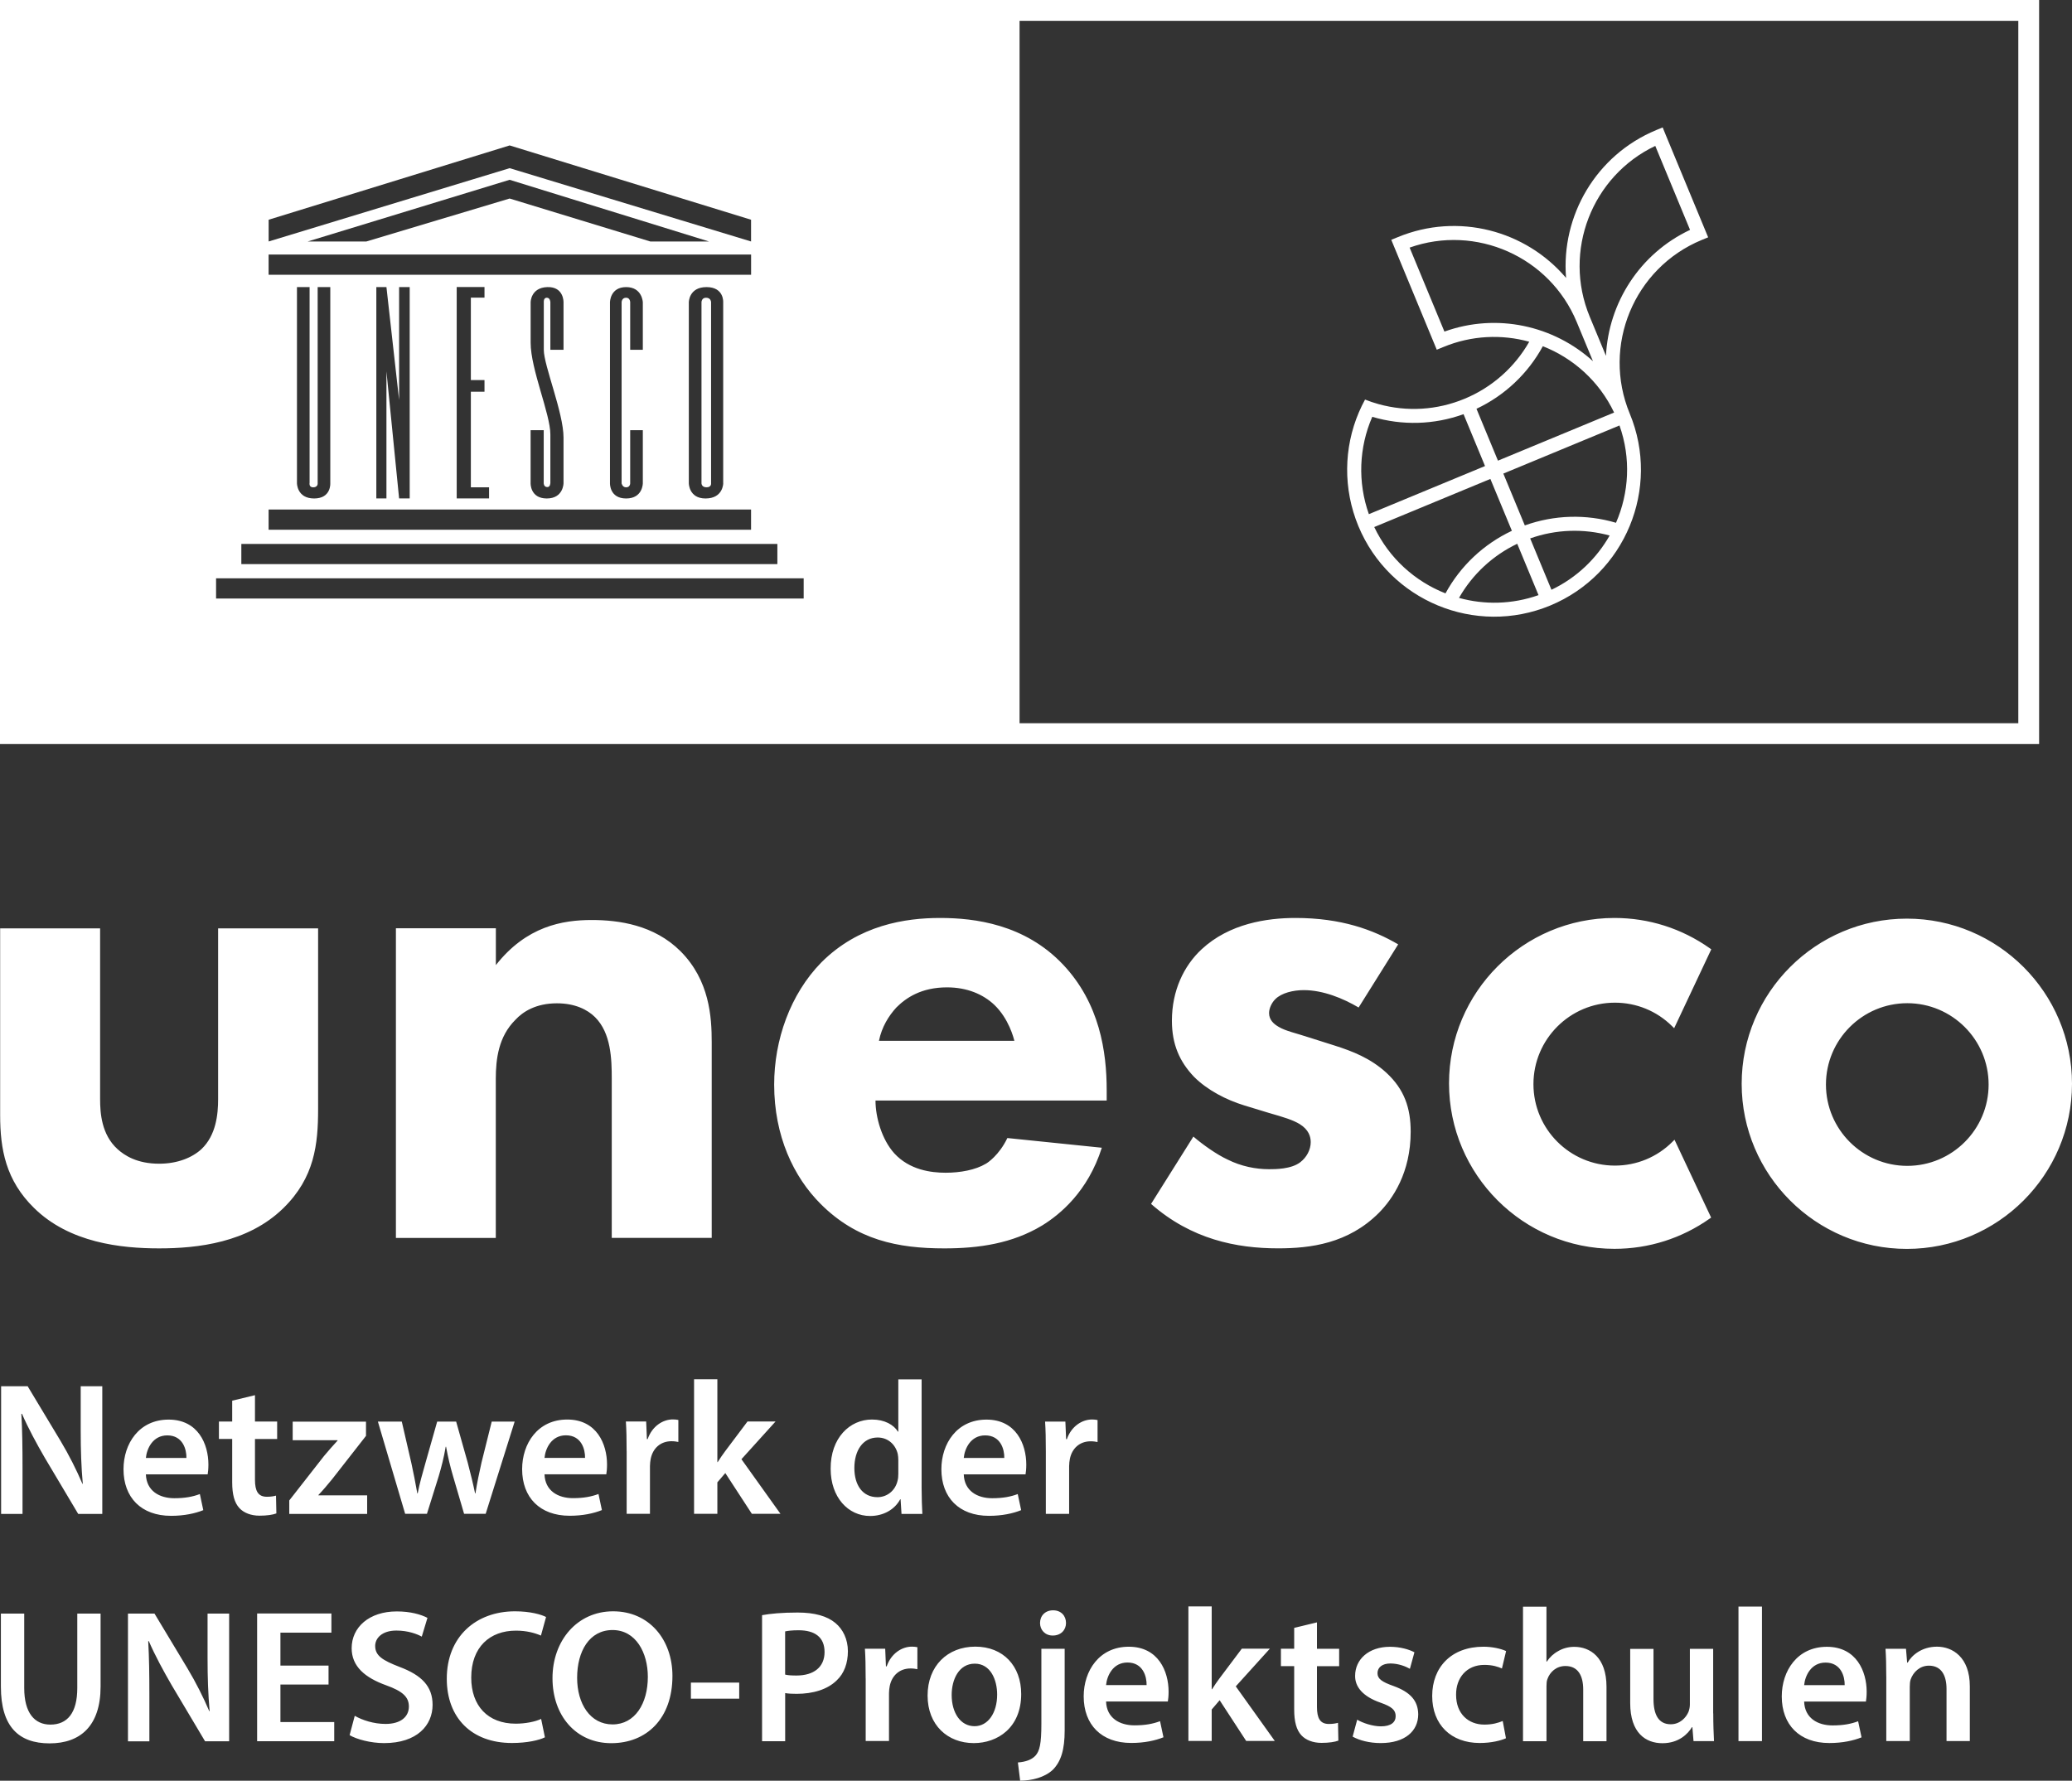 <?xml version="1.0" encoding="UTF-8"?>
<svg id="Ebene_1" data-name="Ebene 1" xmlns="http://www.w3.org/2000/svg" viewBox="0 0 557.63 479.27">
  <rect x="0" y="0" width="557.63" height="479.27" fill="#333333" stroke="none"/>
  <defs>
    <style>
      .cls-1 {
        fill: #fff;
      }
    </style>
  </defs>
  <g>
    <g>
      <g>
        <path class="cls-1" d="m191.37,81.35s0-1.22-1.36-1.22c-1.22,0-1.22,1.22-1.22,1.22v48.72s0,1.08,1.36,1.08,1.22-1.08,1.22-1.08v-48.72Z"/>
        <path class="cls-1" d="m0,0v200.25h548.78V0H0Zm72.3,59.14l64.86-20,64.97,20v5.85l-64.97-19.73-64.86,19.73v-5.85Zm118.53,5.86h-15.79l-37.89-11.57-38.58,11.57h-15.79l54.37-16.61,53.68,16.61Zm-118.54,3.51h129.85v5.44H72.29v-5.44Zm122.35,61.56s0,4.09-4.77,4.09c-4.49,0-4.49-4.09-4.49-4.09v-48.72s0-4.08,4.76-4.08,4.49,4.08,4.49,4.08v48.72h.01Zm-26.13-49.94c-1.22,0-1.22,1.23-1.22,1.23v48.72s.2,1.08,1.22,1.08c1.09,0,1.09-1.08,1.09-1.08v-14.3h3.4v14.3s0,4.08-4.49,4.08-4.35-4.08-4.35-4.08v-48.72s0-4.09,4.35-4.09,4.49,4.09,4.49,4.09v12.79h-3.4v-12.79s0-1.23-1.09-1.23Zm-21.35,0c-.94,0-.81,1.22-.81,1.22v12.81c0,4.2,5.31,16.93,5.31,23.6v12.31s-.03,4.09-4.51,4.09-4.35-4.09-4.35-4.09v-14.29h3.53v14.29s0,.95.89,1.02c.88.07.88-1.02.88-1.02h.02v-13.13c0-5.52-5.31-17.56-5.31-24.7v-10.89s0-3.94,4.49-4.08c4.49-.14,4.36,4.08,4.36,4.08v12.79h-3.54v-12.79s-.02-1.22-.96-1.22Zm-16.77,22.17v3.13h-3.67v25.72h4.9v3h-8.71v-56.9h7.48v2.86h-3.67v22.19h3.67Zm-20.13-25.04v56.89h-2.85l-3.41-34.2v34.2h-2.72v-56.89h2.72l3.41,30.41v-30.41h2.85Zm-25.99,53.9c1.22,0,1.22-.95,1.22-.95v-52.94h3.4v52.8s.27,4.09-4.35,4.09-4.62-4.09-4.62-4.09h0v-52.8h3.4v52.66s-.26,1.23.96,1.23Zm-11.98,5.98h129.84v5.44H72.29v-5.44Zm-7.34,9.25h144.26v5.44H64.95v-5.44Zm151.34,14.7H58.15v-5.44h158.14v5.44Zm326.89,33.56h-268.79V5.6h268.79v189.05Z"/>
      </g>
      <path class="cls-1" d="m445.74,35.01c-16.26,6.73-25.64,23.13-24.27,39.79-10.81-12.76-29.04-17.7-45.3-10.97l-1.74.71.72,1.75,10.8,26.09.72,1.74,1.74-.71c7.63-3.17,15.75-3.48,23.15-1.44-3.92,6.89-10.02,12.29-17.39,15.35-7.45,3.09-15.52,3.56-23.17,1.44-1.22-.34-2.44-.74-3.63-1.22-.6,1.11-1.16,2.24-1.65,3.4-4.11,9.63-4.28,20.65-.15,30.64,8.34,20.13,31.51,29.73,51.64,21.39,20.14-8.34,29.75-31.51,21.4-51.65-7.55-18.22,1.13-39.19,19.35-46.73l1.75-.72-.72-1.74-10.81-26.09-.71-1.75-1.74.72h.01Zm-57.01,54.23l-9.36-22.6c17.79-6.31,37.66,2.39,44.97,20.03l4.37,10.54c-10.54-9.57-25.86-13.05-39.97-7.97m26.48,3.94c8.17,3.22,15.16,9.41,19.18,17.85l-31.26,12.95-5.78-13.96c7.59-3.57,13.85-9.47,17.86-16.84m-45.91,19c8.06,2.39,16.61,2.16,24.57-.71l5.78,13.96-31.26,12.95c-3.06-8.63-2.66-17.98.91-26.19m.53,29.66l31.26-12.95,5.79,13.96c-7.61,3.58-13.86,9.48-17.87,16.84-8.16-3.22-15.15-9.41-19.17-17.85m44.21,18.32c-7.11,2.52-14.56,2.64-21.4.75,3.61-6.34,9.08-11.42,15.67-14.57l5.73,13.82Zm-2.25-15.26c6.9-2.45,14.36-2.71,21.39-.78-3.51,6.17-8.86,11.36-15.66,14.6l-5.73-13.82h0Zm23.1-4.21c-8.05-2.38-16.64-2.13-24.54.71l-5.78-13.95,31.26-12.95c3.13,8.82,2.57,18.14-.94,26.19m-2.7-44.93l-4.37-10.54c-7.31-17.64.6-37.85,17.64-45.96l9.36,22.6c-13.57,6.39-21.94,19.69-22.63,33.9"/>
    </g>
    <path class="cls-1" d="m450.66,306.76l9.85,20.94-.38.27c-7.54,5.32-16.4,8.14-25.64,8.14-24.55,0-44.52-19.97-44.52-44.53s19.97-44.52,44.52-44.52c9.26,0,18.13,2.83,25.68,8.17l.38.27-9.99,21.23-.56-.55c-4.12-4.08-9.59-6.32-15.39-6.32-12.09,0-21.92,9.84-21.92,21.93s9.83,21.92,21.92,21.92c5.84,0,11.35-2.28,15.48-6.4l.56-.56h.01Zm106.97-15.07c0,24.5-19.94,44.44-44.45,44.44s-44.45-19.94-44.45-44.44,19.94-44.45,44.45-44.45,44.45,19.94,44.45,44.45Zm-22.44.2c0-12.06-9.82-21.89-21.89-21.89s-21.89,9.82-21.89,21.89,9.82,21.89,21.89,21.89,21.89-9.82,21.89-21.89ZM.04,249.86v50.26c0,9.15,1.5,17.56,9.16,25.03,9.52,9.34,23.35,10.84,33.63,10.84s23.91-1.5,33.44-10.84c8.4-8.22,9.34-17.18,9.34-26.71v-48.58h-26.91v45.96c0,4.11-.55,9.71-4.48,13.45-2.43,2.24-6.36,3.93-11.39,3.93-5.99,0-9.35-2.25-11.21-3.93-4.31-3.92-4.68-9.71-4.68-13.45v-45.96S.04,249.86.04,249.86Zm106.49,83.32h26.9v-42.79c0-5.41.75-11.39,5.23-15.87,2.06-2.25,5.6-4.49,11.22-4.49,4.85,0,8.22,1.69,10.27,3.73,4.3,4.29,4.49,11.22,4.49,16.62v42.79h26.9v-52.69c0-6.72-.56-16.62-8.4-24.47-7.1-7.09-16.62-8.4-23.91-8.4-7.85,0-17.56,1.68-25.78,12.14v-9.91h-26.9v83.32l-.02.02h0Zm191.31-39.79c0-10.27-1.87-23.35-11.77-33.81-10.28-10.84-23.74-12.52-33.07-12.52s-21.86,1.87-31.95,11.96c-8.41,8.59-12.7,20.92-12.7,32.88,0,13.83,5.22,24.85,12.51,32.13,9.71,9.71,20.74,11.96,33.26,11.96,9.34,0,18.3-1.31,26.34-6.16,4.86-2.99,12.33-9.15,16.07-20.93l-25.42-2.61c-2.24,4.67-5.41,6.72-5.78,6.91-2.81,1.69-6.92,2.43-10.84,2.43s-9.71-.74-13.82-5.23c-3.37-3.74-5.05-9.72-5.05-14.2h62.22v-2.81Zm-61.29-13.26c.75-3.73,2.62-6.72,4.68-8.97,2.61-2.61,6.72-5.42,13.64-5.42,5.42,0,9.71,1.87,12.7,4.68,3.93,3.74,5.24,8.96,5.42,9.71h-36.44Zm139.74-25.96c-6.72-3.93-15.32-7.11-27.65-7.11-7.67,0-17.76,1.5-25.22,8.4-4.85,4.49-8.03,11.21-8.03,19.25,0,6.35,2.05,11.02,5.98,15.13,3.56,3.55,8.59,6.16,13.46,7.66l6.72,2.05c3.93,1.12,6.36,1.86,8.22,2.98,2.43,1.5,2.98,3.37,2.98,4.86,0,2.06-1.11,4.11-2.81,5.41-2.42,1.88-6.72,1.88-8.4,1.88-3.56,0-7.48-.75-11.21-2.62-2.81-1.3-6.55-3.92-9.16-6.16l-11.39,18.12c10.83,9.53,22.98,11.96,34.19,11.96,8.77,0,18.86-1.3,27.09-9.52,3.73-3.75,8.59-10.83,8.59-21.86,0-6.36-1.68-11.39-6.55-15.89-4.29-3.92-9.15-5.79-13.82-7.28l-7.1-2.25c-3.37-1.12-6.16-1.68-8.03-2.8-1.31-.75-2.61-1.86-2.61-3.73,0-1.31.74-2.81,1.68-3.74,1.69-1.69,4.86-2.43,7.66-2.43,5.23,0,10.65,2.25,14.76,4.68l10.65-17h0Z"/>
  </g>
  <path class="cls-1" d="m.3,407.46v-34.37h7.14l8.87,14.74c2.29,3.82,4.28,7.8,5.87,11.52h.1c-.41-4.59-.56-9.03-.56-14.28v-11.98h5.81v34.37h-6.48l-8.98-15.09c-2.19-3.77-4.49-8.01-6.17-11.88l-.15.05c.25,4.44.31,8.97.31,14.63v12.29H.3Zm38.96-10.66c.15,4.49,3.67,6.43,7.65,6.43,2.91,0,5-.41,6.88-1.12l.92,4.33c-2.14.87-5.1,1.53-8.67,1.53-8.06,0-12.8-4.95-12.8-12.54,0-6.88,4.18-13.36,12.14-13.36s10.71,6.63,10.71,12.09c0,1.17-.1,2.09-.2,2.65h-16.63Zm10.91-4.41c.05-2.29-.97-6.07-5.15-6.07-3.88,0-5.51,3.52-5.76,6.07h10.91,0Zm18.45-16.88v7.09h5.97v4.69h-5.97v10.96c0,3.01.82,4.59,3.21,4.59,1.07,0,1.89-.15,2.45-.31l.1,4.79c-.92.36-2.55.61-4.54.61-2.29,0-4.23-.76-5.41-2.04-1.33-1.43-1.94-3.67-1.94-6.93v-11.68h-3.57v-4.69h3.57v-5.61l6.12-1.48h0Zm9.23,28.32l9.33-11.93c1.27-1.53,2.35-2.75,3.67-4.18v-.1h-12.08v-5h19.73v3.83l-9.13,11.68c-1.22,1.48-2.4,2.91-3.67,4.23v.1h13.11v5h-20.96v-3.62h0Zm30.28-21.23l2.6,11.27c.56,2.65,1.12,5.35,1.58,8.06h.1c.51-2.7,1.33-5.46,2.04-8.01l3.21-11.32h5.1l3.11,11.02c.76,2.91,1.43,5.61,1.99,8.31h.1c.41-2.7.97-5.41,1.63-8.31l2.75-11.02h6.17l-7.8,24.83h-5.81l-2.96-10.1c-.77-2.6-1.33-4.95-1.89-7.96h-.1c-.51,3.06-1.17,5.51-1.89,7.96l-3.16,10.1h-5.86l-7.34-24.83h6.43,0Zm38.41,14.18c.15,4.49,3.67,6.43,7.65,6.43,2.91,0,5-.41,6.88-1.12l.92,4.33c-2.14.87-5.1,1.53-8.67,1.53-8.06,0-12.8-4.95-12.8-12.54,0-6.88,4.18-13.36,12.14-13.36s10.71,6.63,10.71,12.09c0,1.17-.1,2.09-.2,2.65h-16.63Zm10.91-4.41c.05-2.29-.97-6.07-5.15-6.07-3.88,0-5.51,3.52-5.76,6.07h10.91Zm11.19-1.78c0-3.37-.05-5.76-.2-8.01h5.46l.2,4.74h.2c1.22-3.52,4.13-5.3,6.78-5.3.61,0,.97.05,1.48.15v5.92c-.51-.1-1.07-.2-1.83-.2-3.01,0-5.05,1.94-5.61,4.74-.1.56-.2,1.22-.2,1.94v12.85h-6.27v-16.83h-.01Zm24.42,2.91h.1c.61-.97,1.33-2.04,1.99-2.91l6.02-8.01h7.55l-9.18,10.15,10.5,14.69h-7.7l-7.14-10.96-2.14,2.5v8.46h-6.27v-36.21h6.27v22.28h0Zm54.97-22.26v29.22c0,2.55.1,5.3.2,6.99h-5.61l-.25-3.93h-.1c-1.48,2.75-4.49,4.49-8.11,4.49-5.92,0-10.61-5.05-10.61-12.7-.05-8.31,5.15-13.26,11.12-13.26,3.42,0,5.86,1.43,6.99,3.26h.1v-14.07h6.27,0Zm-6.27,21.72c0-.51-.05-1.12-.15-1.63-.56-2.45-2.55-4.44-5.41-4.44-4.03,0-6.27,3.57-6.27,8.21s2.24,7.85,6.22,7.85c2.55,0,4.79-1.73,5.41-4.44.15-.56.2-1.17.2-1.84v-3.72h0Zm17.61,3.84c.15,4.49,3.67,6.43,7.65,6.43,2.91,0,5-.41,6.88-1.12l.92,4.33c-2.14.87-5.1,1.53-8.67,1.53-8.06,0-12.8-4.95-12.8-12.54,0-6.88,4.18-13.36,12.14-13.36s10.71,6.63,10.71,12.09c0,1.17-.1,2.09-.2,2.65h-16.63Zm10.91-4.41c.05-2.29-.97-6.07-5.15-6.07-3.88,0-5.51,3.52-5.76,6.07h10.91Zm11.18-1.78c0-3.37-.05-5.76-.2-8.01h5.46l.2,4.74h.2c1.22-3.52,4.13-5.3,6.78-5.3.61,0,.97.05,1.48.15v5.92c-.51-.1-1.07-.2-1.84-.2-3.01,0-5.05,1.94-5.61,4.74-.1.56-.2,1.22-.2,1.94v12.85h-6.27v-16.83h0ZM6.52,434.28v20.04c0,6.73,2.81,9.84,7.04,9.84,4.54,0,7.24-3.11,7.24-9.84v-20.04h6.27v19.63c0,10.61-5.46,15.3-13.72,15.3S.24,464.77.24,453.96v-19.68h6.28Zm27.92,34.37v-34.37h7.14l8.87,14.74c2.29,3.82,4.28,7.8,5.87,11.52h.1c-.41-4.59-.56-9.03-.56-14.28v-11.98h5.81v34.37h-6.48l-8.98-15.09c-2.19-3.77-4.49-8.01-6.17-11.88l-.15.05c.25,4.44.31,8.98.31,14.64v12.29h-5.76Zm53.98-15.27h-12.95v10.1h14.48v5.15h-20.75v-34.37h19.99v5.15h-13.72v8.87h12.95v5.1Zm7.04,8.41c2.04,1.17,5.1,2.19,8.31,2.19,4.03,0,6.27-1.89,6.27-4.69,0-2.6-1.73-4.13-6.12-5.71-5.66-2.04-9.28-5.05-9.28-9.99,0-5.61,4.69-9.89,12.14-9.89,3.72,0,6.48.82,8.26,1.73l-1.53,5.05c-1.22-.66-3.62-1.63-6.83-1.63-3.98,0-5.71,2.14-5.71,4.13,0,2.65,1.99,3.88,6.58,5.66,5.97,2.24,8.87,5.25,8.87,10.2,0,5.51-4.18,10.3-13.05,10.3-3.62,0-7.39-1.02-9.28-2.14l1.38-5.2h0Zm51.19,5.79c-1.48.76-4.74,1.53-8.87,1.53-10.91,0-17.54-6.83-17.54-17.29,0-11.32,7.85-18.15,18.36-18.15,4.13,0,7.09.87,8.36,1.53l-1.38,5c-1.63-.71-3.88-1.33-6.73-1.33-6.99,0-12.03,4.39-12.03,12.65,0,7.55,4.44,12.39,11.98,12.39,2.55,0,5.2-.51,6.83-1.28l1.02,4.95h0Zm34.32-16.52c0,11.52-6.99,18.1-16.47,18.1s-15.81-7.39-15.81-17.49,6.63-18,16.32-18,15.96,7.6,15.96,17.39Zm-25.65.51c0,6.99,3.52,12.54,9.54,12.54s9.49-5.61,9.49-12.8c0-6.48-3.21-12.6-9.49-12.6s-9.54,5.76-9.54,12.85h0Zm43.62,1.29v4.33h-13v-4.33h13Zm6.14-18.15c2.24-.41,5.35-.71,9.59-.71,4.59,0,7.96.97,10.15,2.81,2.04,1.68,3.37,4.38,3.37,7.6s-1.02,5.97-2.96,7.8c-2.5,2.5-6.42,3.67-10.86,3.67-1.17,0-2.24-.05-3.06-.2v12.95h-6.22v-33.91h-.01Zm6.22,15.99c.77.2,1.79.25,3.06.25,4.69,0,7.55-2.29,7.55-6.32s-2.65-5.86-6.99-5.86c-1.73,0-2.96.15-3.62.31v11.63h0Zm21.67,1.05c0-3.37-.05-5.76-.2-8.01h5.46l.2,4.74h.2c1.22-3.52,4.13-5.3,6.78-5.3.61,0,.97.05,1.48.15v5.92c-.51-.1-1.07-.2-1.83-.2-3.01,0-5.05,1.94-5.61,4.74-.1.56-.2,1.22-.2,1.94v12.85h-6.27v-16.83h-.01Zm41.86,4.18c0,9.13-6.42,13.21-12.75,13.21-7.04,0-12.44-4.84-12.44-12.8s5.35-13.16,12.85-13.16,12.34,5.2,12.34,12.75h0Zm-18.71.25c0,4.79,2.35,8.41,6.17,8.41,3.57,0,6.07-3.52,6.07-8.52,0-3.88-1.73-8.31-6.02-8.31s-6.22,4.28-6.22,8.41h0Zm17.82,18.17c2.04-.15,3.67-.71,4.69-1.79,1.17-1.27,1.63-3.21,1.63-8.62v-20.19h6.27v21.98c0,5.15-.97,8.36-3.21,10.61-2.19,2.04-5.66,2.91-8.77,2.91l-.61-4.9h0Zm12.95-37.53c0,1.84-1.33,3.37-3.57,3.37-2.09,0-3.42-1.53-3.42-3.37,0-1.94,1.38-3.42,3.52-3.42s3.47,1.48,3.47,3.42h0Zm10.78,21.11c.15,4.49,3.67,6.43,7.65,6.43,2.91,0,5-.41,6.88-1.12l.92,4.33c-2.14.87-5.1,1.53-8.67,1.53-8.06,0-12.8-4.95-12.8-12.54,0-6.88,4.18-13.36,12.14-13.36s10.71,6.63,10.71,12.09c0,1.17-.1,2.09-.2,2.65h-16.63Zm10.91-4.41c.05-2.29-.97-6.07-5.15-6.07-3.88,0-5.51,3.52-5.76,6.07h10.91Zm17.52,1.12h.1c.61-.97,1.33-2.04,1.99-2.91l6.02-8.01h7.55l-9.18,10.15,10.5,14.69h-7.7l-7.14-10.96-2.14,2.5v8.46h-6.27v-36.21h6.27v22.28h0Zm28.33-17.98v7.09h5.97v4.69h-5.97v10.96c0,3.01.82,4.59,3.21,4.59,1.07,0,1.89-.15,2.45-.31l.1,4.79c-.92.36-2.55.61-4.54.61-2.29,0-4.23-.76-5.41-2.04-1.33-1.43-1.94-3.67-1.94-6.93v-11.68h-3.57v-4.69h3.57v-5.61l6.12-1.48h.01Zm10.83,26.18c1.43.87,4.13,1.79,6.37,1.79,2.75,0,3.98-1.12,3.98-2.75s-1.02-2.55-4.08-3.62c-4.84-1.68-6.88-4.33-6.83-7.24,0-4.39,3.62-7.8,9.38-7.8,2.75,0,5.15.71,6.58,1.48l-1.22,4.44c-1.07-.61-3.06-1.43-5.25-1.43s-3.47,1.07-3.47,2.6,1.17,2.35,4.33,3.47c4.49,1.63,6.58,3.93,6.63,7.6,0,4.49-3.52,7.75-10.1,7.75-3.01,0-5.71-.71-7.55-1.73l1.22-4.54v-.02h0Zm40.02,5c-1.33.61-3.93,1.27-7.04,1.27-7.75,0-12.8-4.95-12.8-12.65s5.1-13.26,13.82-13.26c2.29,0,4.64.51,6.07,1.17l-1.12,4.69c-1.02-.46-2.5-.97-4.74-.97-4.79,0-7.65,3.52-7.6,8.06,0,5.1,3.31,8.01,7.6,8.01,2.19,0,3.72-.46,4.95-.97l.87,4.64h-.01Zm4.59-35.42h6.32v14.79h.1c.76-1.17,1.79-2.14,3.11-2.86,1.22-.71,2.7-1.12,4.28-1.12,4.23,0,8.67,2.8,8.67,10.76v14.64h-6.27v-13.92c0-3.62-1.33-6.32-4.79-6.32-2.45,0-4.18,1.63-4.84,3.52-.2.51-.25,1.17-.25,1.89v14.84h-6.32v-36.21h0Zm51.21,28.74c0,2.96.1,5.41.2,7.45h-5.51l-.31-3.77h-.1c-1.07,1.78-3.52,4.33-7.96,4.33s-8.67-2.7-8.67-10.81v-14.58h6.27v13.51c0,4.13,1.33,6.78,4.64,6.78,2.5,0,4.13-1.79,4.79-3.37.2-.56.36-1.22.36-1.94v-14.99h6.27v17.39h.02,0Zm6.79-28.76h6.32v36.21h-6.32v-36.21Zm17.67,25.55c.15,4.49,3.67,6.43,7.65,6.43,2.91,0,5-.41,6.88-1.12l.92,4.33c-2.14.87-5.1,1.53-8.67,1.53-8.06,0-12.8-4.95-12.8-12.54,0-6.88,4.18-13.36,12.14-13.36s10.71,6.63,10.71,12.09c0,1.17-.1,2.09-.2,2.65h-16.63Zm10.91-4.41c.05-2.29-.97-6.07-5.15-6.07-3.88,0-5.51,3.52-5.76,6.07h10.91Zm11.19-2.4c0-2.86-.05-5.25-.2-7.39h5.51l.31,3.72h.15c1.07-1.94,3.77-4.28,7.9-4.28s8.82,2.8,8.82,10.66v14.74h-6.27v-14.02c0-3.57-1.33-6.27-4.74-6.27-2.5,0-4.23,1.79-4.9,3.67-.2.56-.25,1.33-.25,2.04v14.58h-6.32v-17.44h-.01Z"/>
</svg>